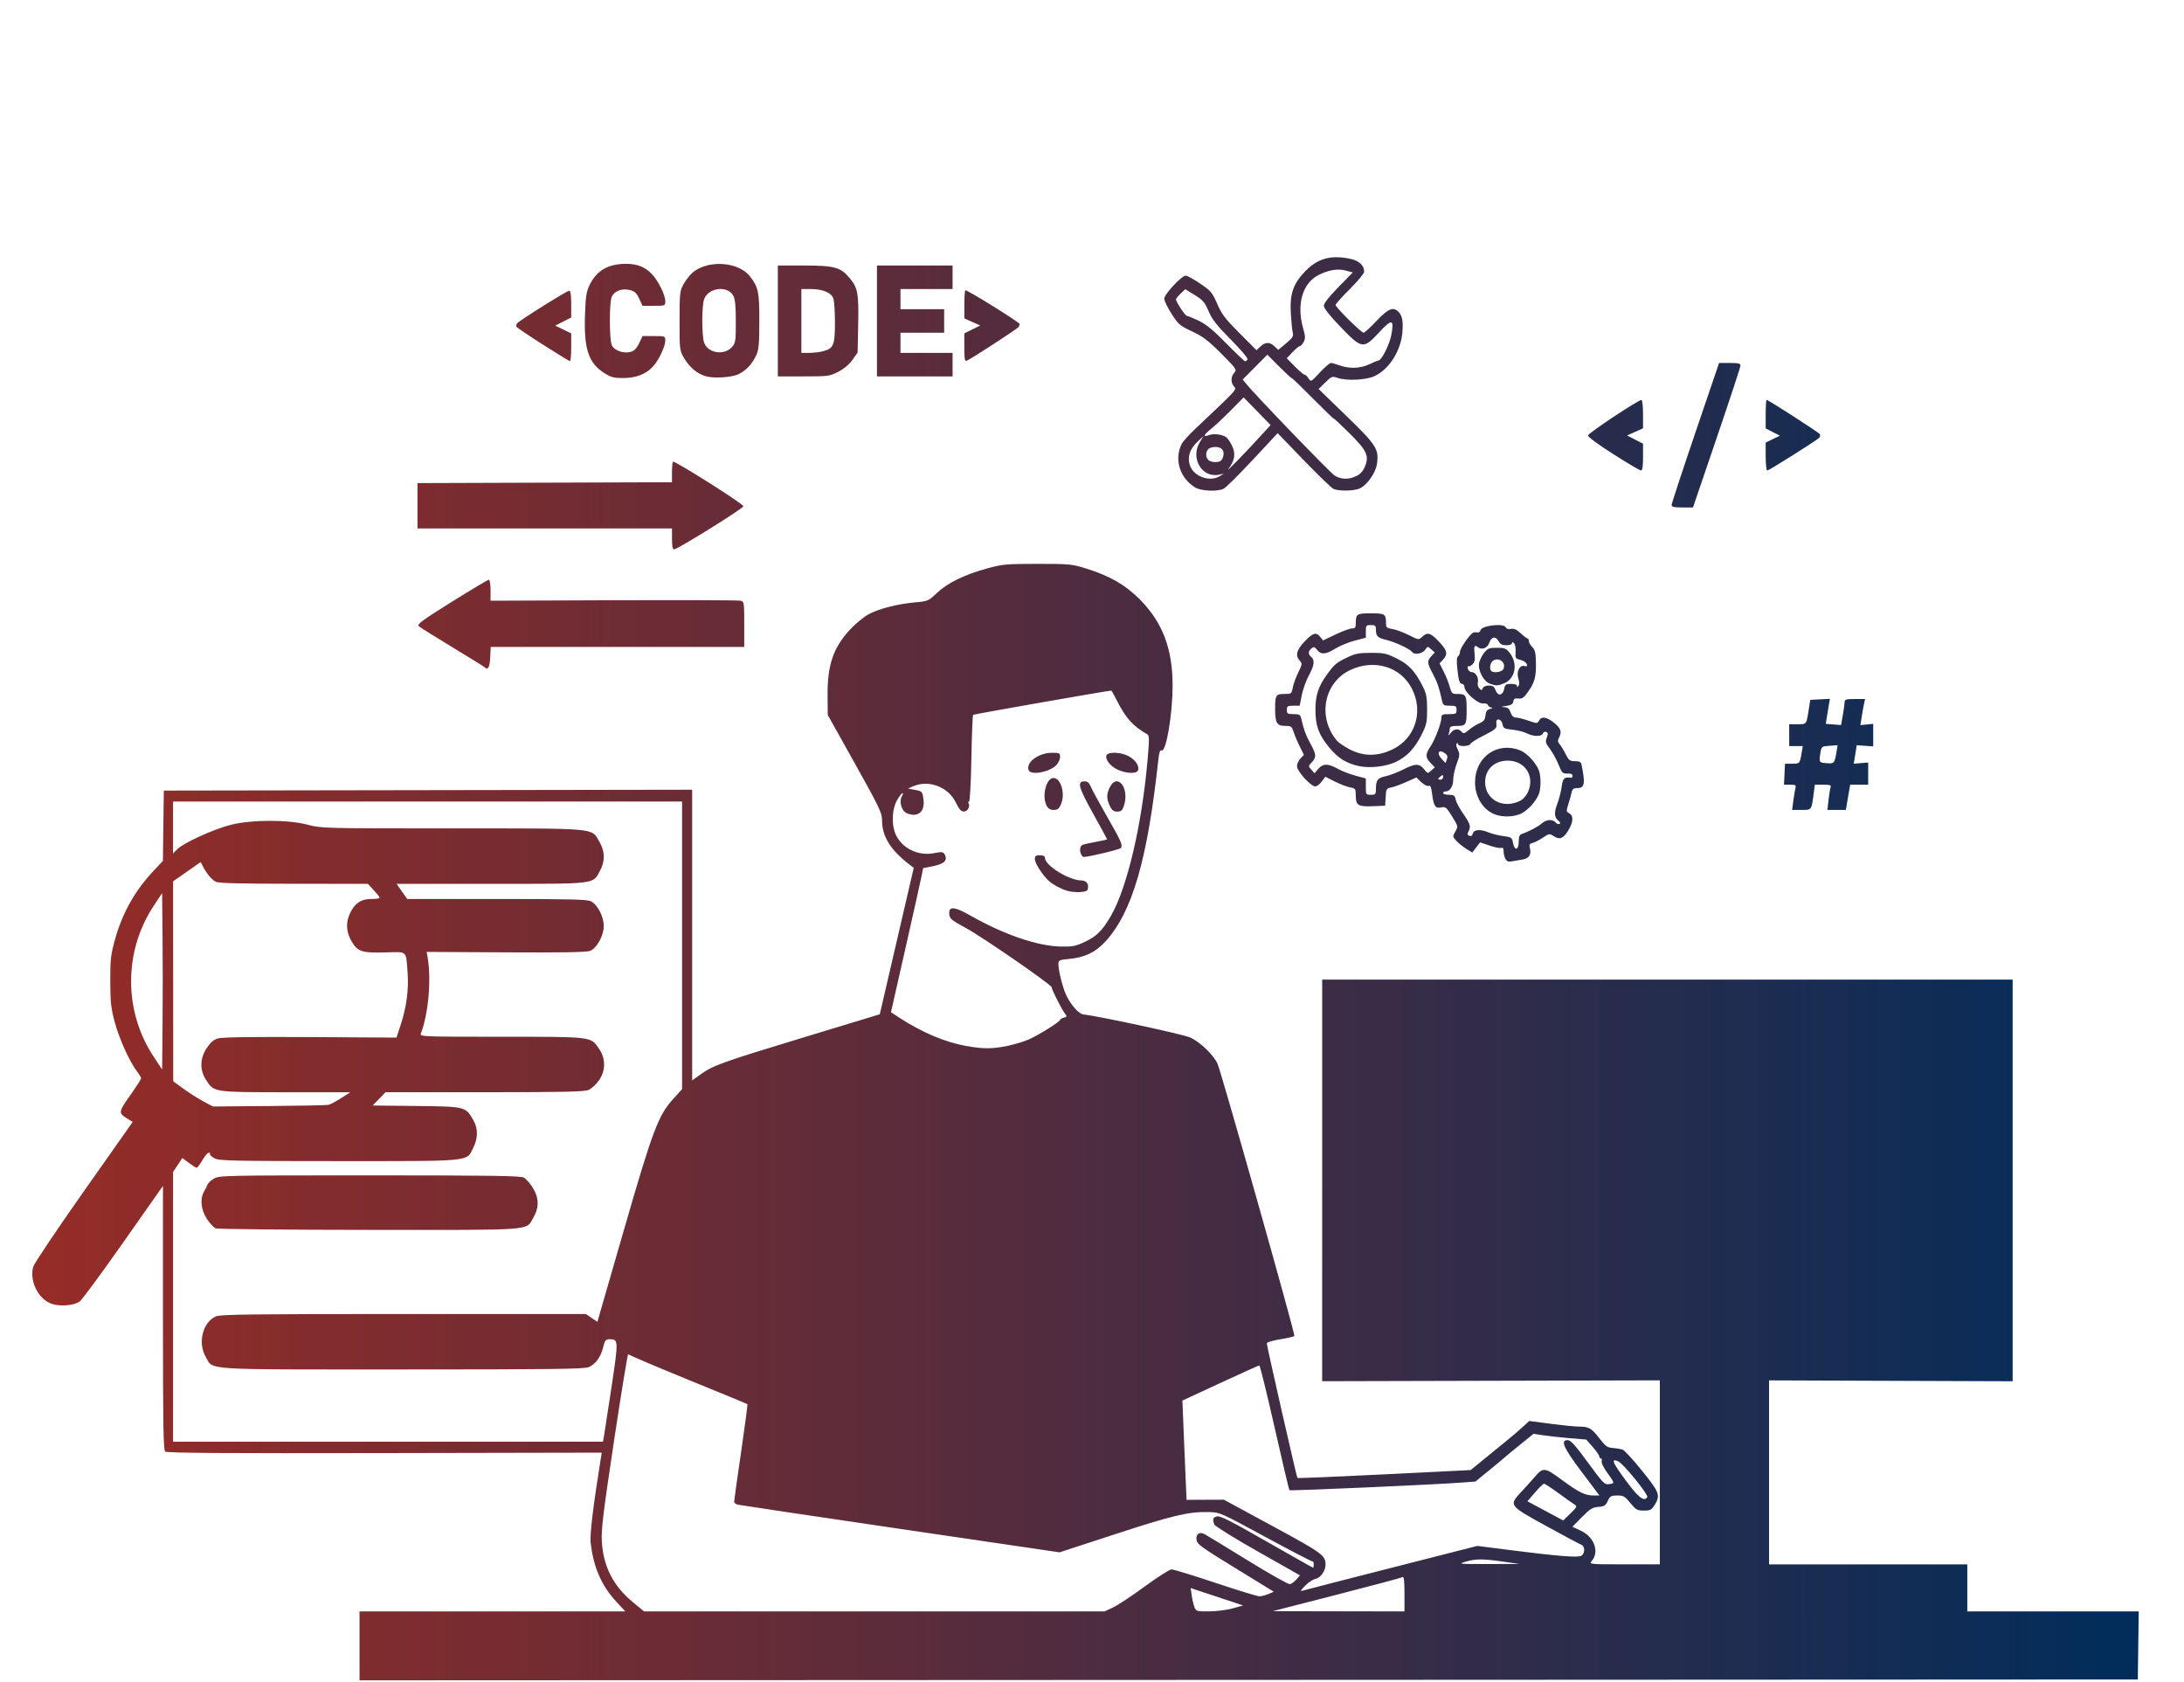 <?xml version="1.0" encoding="UTF-8" standalone="no"?>
<!-- Created with Inkscape (http://www.inkscape.org/) -->

<svg
   version="1.1"
   id="svg1"
   width="416"
   height="320.32"
   viewBox="0 0 416 320.32"
   sodipodi:docname="web-development-pro.svg"
   inkscape:version="1.3.2 (091e20e, 2023-11-25)"
   xmlns:inkscape="http://www.inkscape.org/namespaces/inkscape"
   xmlns:sodipodi="http://sodipodi.sourceforge.net/DTD/sodipodi-0.dtd"
   xmlns:xlink="http://www.w3.org/1999/xlink"
   xmlns="http://www.w3.org/2000/svg"
   xmlns:svg="http://www.w3.org/2000/svg">
  <defs
     id="defs1">
    <linearGradient
       id="linearGradient1"
       inkscape:collect="always">
      <stop
         style="stop-color:#8a150f;stop-opacity:0.9;"
         offset="0"
         id="stop2" />
      <stop
         style="stop-color:#002d5b;stop-opacity:1;"
         offset="1"
         id="stop1" />
    </linearGradient>
    <linearGradient
       inkscape:collect="always"
       xlink:href="#linearGradient1"
       id="linearGradient2"
       x1="6.149"
       y1="184.494"
       x2="407.373"
       y2="184.494"
       gradientUnits="userSpaceOnUse" />
  </defs>
  <sodipodi:namedview
     id="namedview1"
     pagecolor="#505050"
     bordercolor="#eeeeee"
     borderopacity="1"
     inkscape:showpageshadow="0"
     inkscape:pageopacity="0"
     inkscape:pagecheckerboard="0"
     inkscape:deskcolor="#505050"
     inkscape:zoom="0.73676322"
     inkscape:cx="207.66509"
     inkscape:cy="159.48136"
     inkscape:window-width="1456"
     inkscape:window-height="718"
     inkscape:window-x="0"
     inkscape:window-y="37"
     inkscape:window-maximized="0"
     inkscape:current-layer="g1" />
  <g
     inkscape:groupmode="layer"
     inkscape:label="Image"
     id="g1">
    <path
       style="fill:url(#linearGradient2)"
       d="m 68.48,313.44 v -6.56 h 25.314 25.314 l -1.714,-1.852 c -2.842,-3.071 -4.371,-6.594 -4.89,-11.268 -0.172,-1.545 0.471,-6.88 1.907,-15.84 l 0.205,-1.28 -41.352,0.082 c -30.376,0.06 -41.468,-0.014 -41.788,-0.279 -0.361,-0.299 -0.436,-4.679 -0.436,-25.482 v -25.121 l -7.508,10.68 c -4.129,5.874 -7.871,10.959 -8.316,11.299 -1.164,0.892 -4.211,1.062 -5.771,0.322 -2.368,-1.123 -3.824,-4.349 -3.118,-6.906 0.168,-0.607 4.5,-7.061 9.628,-14.342 l 9.323,-13.238 -0.879,-0.536 c -1.901,-1.159 -1.891,-1.279 0.387,-4.509 1.152,-1.633 2.094,-3.097 2.094,-3.252 0,-0.155 -0.352,-0.743 -0.781,-1.307 -1.43,-1.874 -3.402,-6.243 -4.248,-9.407 -0.713,-2.669 -0.837,-3.804 -0.849,-7.766 -0.012,-4.089 0.09,-5.017 0.859,-7.812 1.425,-5.181 3.819,-9.446 7.485,-13.33 l 1.682,-1.782 0.087,-6.698 0.087,-6.698 50.32,-0.081 50.32,-0.081 v 27.68 27.68 l 1.555,-1.117 c 2.433,-1.748 4.054,-2.331 19.593,-7.049 l 14.588,-4.429 3.234,-13.942 3.234,-13.942 -0.828,-0.64 c -3.656,-2.825 -5.215,-5.364 -5.215,-8.492 0,-1.34 -0.544,-2.47 -5.168,-10.743 l -5.168,-9.245 -0.032,-3.68 c -0.05,-5.828 1.091,-9.171 4.302,-12.604 1.024,-1.095 2.581,-2.382 3.46,-2.86 1.981,-1.078 5.48,-1.984 8.846,-2.289 2.513,-0.228 2.591,-0.262 4.246,-1.823 2.011,-1.898 5.328,-3.508 9.636,-4.678 2.836,-0.77 3.581,-0.836 9.478,-0.838 6.087,-0.002 6.54,0.041 9.264,0.882 4.467,1.379 7.458,3.095 10.222,5.868 4.337,4.351 6.273,9.426 6.265,16.421 -0.006,5.471 -1.225,12.689 -2.087,12.358 -0.307,-0.118 -0.476,0.335 -0.619,1.66 -2.063,19.116 -4.969,29.123 -10.082,34.718 -1.883,2.06 -3.93,3.047 -6.893,3.324 -1.97,0.184 -2.07,0.234 -2.066,1.027 0.007,1.312 0.892,4.737 1.562,6.044 0.985,1.923 2.364,3.423 3.233,3.515 2.905,0.309 18.997,3.78 20.32,4.383 1.833,0.835 4.347,3.237 5.165,4.935 0.674,1.4 14.851,51.592 14.66,51.901 -0.074,0.12 -1.289,0.405 -2.7,0.635 -1.411,0.229 -2.562,0.571 -2.558,0.759 0.011,0.536 5.693,25.509 5.836,25.652 0.07,0.07 7.526,-0.24 16.569,-0.689 l 16.441,-0.817 2.222,-1.822 c 1.222,-1.002 3.172,-2.59 4.333,-3.529 1.161,-0.939 2.67,-2.222 3.353,-2.851 l 1.241,-1.145 4.055,0.531 c 2.23,0.292 4.624,0.533 5.319,0.536 1.992,0.007 2.452,0.262 3.948,2.187 1.226,1.578 1.561,1.819 2.631,1.895 0.675,0.048 1.509,0.192 1.855,0.32 0.345,0.128 2.005,1.938 3.689,4.022 3.318,4.108 3.524,4.666 2.395,6.493 -0.591,0.957 -0.823,1.078 -2.059,1.078 -1.262,0 -1.503,-0.135 -2.572,-1.44 -1.055,-1.288 -1.32,-1.439 -2.501,-1.433 -1.174,0.006 -1.375,0.122 -1.801,1.04 -0.411,0.884 -0.668,1.047 -1.786,1.129 -1.108,0.081 -1.581,0.374 -3.131,1.94 l -1.825,1.844 1.608,0.753 c 2.613,1.224 3.603,4.089 2.019,5.846 -0.479,0.532 -0.161,0.56 6.265,0.56 h 6.77 l 2e-5,-17.52 2e-5,-17.52 -32.16,0.083 -32.16,0.083 V 224.803 186.56 h 65.76 65.76 v 38.244 38.244 l -23.2,-0.084 -23.2,-0.084 4e-5,17.52 4e-5,17.52 h 18.88 18.88 v 4.48 4.48 h 16.327 16.327 l -0.087,6.48 -0.087,6.48 -169.36,0.08 -169.36,0.08 z m 143.536,-7.319 c 0.889,-0.414 3.604,-2.212 6.035,-3.997 2.431,-1.785 4.731,-3.245 5.112,-3.245 0.381,0 4.142,1.152 8.357,2.56 4.216,1.408 7.976,2.56 8.356,2.56 0.38,0 1.155,-0.195 1.723,-0.434 l 1.032,-0.434 -7.316,-4.492 c -6.685,-4.104 -7.324,-4.574 -7.413,-5.445 -0.113,-1.107 0.581,-1.547 1.588,-1.008 0.355,0.19 4.023,2.426 8.152,4.969 4.129,2.543 7.749,4.584 8.044,4.534 0.295,-0.05 0.849,-0.448 1.232,-0.884 l 0.695,-0.794 -8.037,-4.551 c -4.421,-2.503 -8.14,-4.81 -8.265,-5.126 -0.399,-1.012 -0.29,-1.359 0.49,-1.555 0.592,-0.149 2.71,0.923 9.475,4.794 4.792,2.742 8.769,4.985 8.838,4.985 0.069,0 0.125,-0.288 0.125,-0.64 0,-0.352 -0.108,-0.605 -0.24,-0.561 -0.132,0.043 -4.152,-2.043 -8.934,-4.636 -8.657,-4.695 -8.703,-4.715 -10.88,-4.763 -3.798,-0.084 -6.752,0.615 -17.7,4.189 l -10.665,3.482 -30.27,-4.451 c -16.649,-2.448 -30.594,-4.527 -30.99,-4.621 -0.396,-0.094 -0.722,-0.348 -0.724,-0.564 -0.002,-0.217 0.593,-4.467 1.323,-9.444 0.73,-4.978 1.271,-9.095 1.204,-9.149 -0.068,-0.054 -5.163,-2.152 -11.323,-4.662 -6.16,-2.51 -11.28,-4.691 -11.377,-4.848 -0.097,-0.157 -1.304,7.198 -2.681,16.344 -2.08,13.816 -2.477,17.077 -2.35,19.277 0.278,4.804 2.169,8.515 5.907,11.599 l 2.145,1.77 43.858,-0.003 43.858,-0.003 z m 22.777,0.179 1.993,-0.558 -4.994,-1.657 -4.994,-1.657 0.188,1.368 c 0.103,0.753 0.334,1.754 0.514,2.226 0.316,0.83 0.406,0.857 2.814,0.847 1.368,-0.006 3.385,-0.262 4.481,-0.569 z M 267.52,303.501 c 0,-2.441 -0.101,-3.317 -0.364,-3.154 -0.2,0.124 -5.852,1.634 -12.56,3.356 l -12.196,3.131 12.56,0.023 12.56,0.023 z m -2.279,-4.981 16.157,-4.118 6.421,0.818 c 8.948,1.139 12.673,1.437 13.365,1.066 0.745,-0.399 0.756,-1.841 0.016,-2.108 -0.308,-0.111 -3.332,-1.725 -6.72,-3.586 -7.145,-3.925 -7.124,-3.896 -4.64,-6.561 0.836,-0.897 1.97,-2.156 2.52,-2.797 1.578,-1.838 1.87,-1.806 5.088,0.562 3.291,2.421 4.47,3.005 6.07,3.005 h 1.139 l -3.369,-4.469 c -3.502,-4.646 -4.143,-6.114 -2.649,-6.07 0.544,0.016 1.479,1.058 3.828,4.266 2.953,4.033 3.157,4.238 4.077,4.103 1.066,-0.156 1.079,-0.1 -0.561,-2.394 -0.605,-0.846 -1.008,-1.736 -0.907,-2 0.101,-0.262 0.043,-0.476 -0.127,-0.476 -0.17,0 -0.316,-0.18 -0.324,-0.4 -0.008,-0.22 -0.569,-1.032 -1.247,-1.805 l -1.233,-1.405 -3.266,-0.276 c -1.796,-0.152 -4.054,-0.4 -5.019,-0.551 l -1.753,-0.275 -2.614,2.114 c -1.438,1.163 -2.686,2.192 -2.774,2.288 -0.088,0.096 -1.404,1.191 -2.924,2.435 l -2.764,2.261 -2.676,0.199 c -5.415,0.402 -32.595,1.603 -32.751,1.447 -0.089,-0.089 -1.363,-5.478 -2.832,-11.977 -1.469,-6.498 -2.777,-11.804 -2.908,-11.79 -0.13,0.014 -3.478,1.526 -7.44,3.36 l -7.203,3.335 0.189,4.72 c 0.104,2.596 0.282,6.85 0.395,9.453 l 0.206,4.733 3.554,-0.013 3.554,-0.013 9.313,5.05 c 9.469,5.134 10.047,5.554 10.047,7.301 0,1.19 -0.941,2.541 -1.904,2.734 -0.504,0.101 -1.398,0.689 -1.986,1.306 -0.997,1.046 -1.016,1.107 -0.288,0.885 0.43,-0.131 8.052,-2.091 16.939,-4.356 z M 286.4,297.409 c -3.99,-0.57 -5.273,-0.572 -7.2,-0.011 -1.538,0.447 -1.371,0.465 4.32,0.455 l 5.92,-0.01 z m 13.572,-10.849 c -0.299,-0.176 -1.676,-1.148 -3.059,-2.16 -1.384,-1.012 -2.646,-1.84 -2.806,-1.84 -0.159,0 -0.937,0.752 -1.729,1.671 l -1.439,1.671 3.41,1.829 3.41,1.829 1.378,-1.339 c 1.21,-1.176 1.311,-1.378 0.834,-1.659 z m 13.797,-1.454 c 0.267,-0.431 -4.53,-6.346 -5.508,-6.791 -1.289,-0.587 -1.185,-0.011 0.404,2.231 3.192,4.504 4.447,5.625 5.105,4.56 z M 115.041,273.52 c 0.104,-0.572 0.751,-4.779 1.437,-9.349 1.333,-8.885 1.325,-9.131 -0.319,-9.131 -0.784,0 -0.925,0.167 -1.26,1.497 -0.489,1.942 -1.451,3.265 -2.776,3.819 -0.883,0.369 -6.862,0.444 -35.504,0.444 -38.677,0 -35.926,0.176 -37.43,-2.39 -1.57,-2.679 -0.561,-6.67 1.951,-7.719 0.906,-0.378 6.651,-0.451 35.765,-0.451 h 34.686 l 1.099,0.746 1.099,0.746 5.043,-17.466 c 5.536,-19.173 6.562,-21.884 9.49,-25.088 L 129.92,207.43 V 180.035 152.64 h -48.48 -48.48 v 4.945 4.945 l 0.81,-0.81 c 1.224,-1.224 6.988,-3.845 10.232,-4.652 4.011,-0.998 10.986,-0.995 14.689,0.007 2.484,0.672 2.995,0.685 27.274,0.685 28.091,0 26.652,-0.126 28.174,2.472 1.117,1.906 1.153,3.762 0.109,5.673 -1.374,2.515 -0.512,2.415 -20.77,2.415 h -17.945 l 1.015,1.44 1.015,1.44 h 17.074 c 14.021,0 17.229,0.08 17.942,0.449 1.258,0.651 2.424,2.906 2.424,4.691 0,1.826 -1.302,4.208 -2.592,4.742 -0.644,0.267 -5.12,0.346 -16.02,0.284 l -15.127,-0.086 0.148,0.8 c 0.788,4.249 0.213,10.991 -1.264,14.8 -0.205,0.529 0.655,0.56 15.347,0.56 17.411,0 16.997,-0.05 18.575,2.228 1.332,1.922 1.332,4.182 0,6.105 -0.52,0.751 -1.41,1.559 -1.978,1.796 -0.826,0.345 -4.788,0.431 -19.843,0.432 l -18.81,2.8e-4 -1.227,1.264 -1.227,1.264 8.324,0.095 c 9.373,0.107 9.369,0.106 10.844,2.685 0.915,1.601 0.916,3.413 0.002,5.25 -1.346,2.704 0.109,2.559 -25.612,2.56 -19.683,4.3e-4 -22.78,-0.064 -23.6,-0.488 -0.519,-0.269 -0.944,-0.629 -0.944,-0.8 0,-0.731 -0.673,-0.21 -1.457,1.128 -0.464,0.792 -0.949,1.44 -1.076,1.44 -0.128,0 -0.796,-0.42 -1.484,-0.933 l -1.251,-0.933 -0.884,1.333 -0.884,1.333 -10e-4,25.68 -0.001,25.68 h 40.946 40.945 z M 41.089,233.928 c -0.369,-0.149 -1.125,-0.957 -1.68,-1.795 -1.138,-1.719 -1.353,-3.852 -0.529,-5.254 0.259,-0.44 0.555,-1.027 0.658,-1.304 0.103,-0.277 0.646,-0.781 1.205,-1.12 0.984,-0.595 1.963,-0.616 29.657,-0.616 23.147,0 28.782,0.081 29.381,0.423 0.408,0.233 1.164,1.089 1.68,1.903 1.221,1.926 1.262,3.786 0.126,5.725 -1.474,2.516 0.721,2.352 -31.252,2.33 -15.717,-0.011 -28.878,-0.142 -29.247,-0.292 z m 21.471,-23.521 c 0.352,-0.079 1.432,-0.649 2.4,-1.267 l 1.76,-1.124 -12.272,-0.008 c -13.804,-0.009 -13.67,0.011 -15.179,-2.316 -1.255,-1.935 -1.213,-4.104 0.118,-6.113 0.721,-1.088 1.303,-1.582 2.16,-1.831 0.781,-0.227 6.648,-0.309 17.573,-0.245 l 16.4,0.096 0.791,-2.4 c 1.114,-3.378 1.562,-6.725 1.328,-9.92 -0.319,-4.348 0.044,-4.016 -4.261,-3.9 -4.464,0.12 -5.255,-0.141 -6.413,-2.117 -1.112,-1.898 -1.137,-3.885 -0.071,-5.781 0.933,-1.66 2.015,-2.282 3.969,-2.282 0.801,0 1.452,-0.108 1.447,-0.24 -0.005,-0.132 -0.511,-0.78 -1.124,-1.44 l -1.116,-1.2 -14.156,-0.011 c -10.492,-0.008 -14.335,-0.112 -14.849,-0.4 -0.778,-0.436 -1.708,-1.553 -2.388,-2.867 l -0.455,-0.878 -1.592,1.122 c -0.876,0.617 -2.058,1.444 -2.628,1.839 l -1.036,0.716 0.014,19.04 0.014,19.04 1.949,1.42 c 1.072,0.781 2.774,1.861 3.782,2.4 l 1.834,0.98 10.68,-0.085 c 5.874,-0.047 10.968,-0.149 11.32,-0.228 z m -31.595,-31.927 -0.085,-8.4 -1.582,2.392 c -5.768,8.72 -5.768,20.095 0,28.815 l 1.582,2.392 0.085,-8.4 c 0.047,-4.62 0.047,-12.18 0,-16.8 z M 191.891,199.179 c 1.333,-0.275 3.168,-0.83 4.078,-1.232 1.89,-0.836 5.951,-3.376 5.951,-3.722 0,-0.127 0.311,-0.312 0.69,-0.412 0.661,-0.173 0.667,-0.212 0.151,-0.917 -0.645,-0.881 -2.433,-4.443 -2.458,-4.897 -0.027,-0.484 -13.198,-9.578 -16.303,-11.256 -2.929,-1.583 -3.188,-1.816 -3.195,-2.882 -0.009,-1.315 1.073,-1.179 4.052,0.51 6.382,3.619 12.778,5.807 17.223,5.891 2.252,0.043 2.812,-0.07 4.656,-0.94 2.166,-1.022 3.263,-2.129 4.877,-4.922 3.084,-5.338 5.887,-17.274 6.977,-29.711 0.344,-3.926 0.336,-4.62 -0.054,-4.843 -2.751,-1.573 -4.124,-3.103 -5.822,-6.486 -0.508,-1.012 -0.977,-1.84 -1.041,-1.84 -0.63,0 -26.183,4.483 -26.317,4.618 -0.099,0.099 -0.248,3.852 -0.331,8.341 -0.087,4.663 -0.278,8.162 -0.447,8.162 -0.162,0 -0.205,0.145 -0.096,0.323 0.378,0.611 -0.185,1.598 -0.903,1.583 -0.52,-0.011 -0.903,-0.44 -1.498,-1.68 -1.449,-3.015 -5.189,-4.443 -8.16,-3.115 l -0.96,0.429 1.204,0.22 c 1.523,0.279 1.559,0.321 1.751,2.027 0.254,2.256 -1.208,3.337 -3.255,2.404 -0.955,-0.435 -1.448,-2.265 -0.863,-3.202 0.202,-0.324 0.249,-0.589 0.104,-0.589 -0.145,0 -0.611,0.612 -1.036,1.36 -1.035,1.822 -1.088,4.941 -0.117,6.8 1.3,2.487 4.277,3.844 7.176,3.271 1.339,-0.265 1.712,-0.241 1.942,0.121 0.746,1.178 0.068,1.922 -2.157,2.366 l -1.868,0.373 -0.39,1.895 c -0.214,1.042 -1.594,7.217 -3.066,13.722 l -2.677,11.827 1.883,1.217 c 4.106,2.654 8.464,4.483 12.356,5.188 3.294,0.596 5.06,0.596 7.944,5.4e-4 z m 11.307,-29.558 c -1.137,-0.346 -2.605,-1.14 -3.385,-1.83 -1.177,-1.043 -2.693,-3.384 -2.693,-4.159 0,-0.622 0.166,-0.752 0.96,-0.752 0.64,0 0.96,0.16 0.96,0.48 0,1.481 4.609,4.32 7.015,4.32 0.943,0 1.454,0.84 1.089,1.791 -0.189,0.491 -2.531,0.581 -3.946,0.15 z m 2.706,-6.981 c -0.296,-0.677 -0.192,-1.45 0.231,-1.713 0.171,-0.106 1.308,-0.371 2.528,-0.589 1.22,-0.218 2.218,-0.443 2.218,-0.5 0,-0.057 -1.21,-2.279 -2.688,-4.938 -2.798,-5.032 -3.078,-6.1 -1.599,-6.1 0.557,0 0.877,0.283 1.203,1.063 0.244,0.585 1.595,3.069 3.001,5.52 2.741,4.778 3.078,5.534 2.716,6.1 -0.184,0.288 -6.113,1.716 -7.123,1.716 -0.133,0 -0.351,-0.252 -0.486,-0.56 z m 5.493,-9.168 c -0.619,-1.304 -0.649,-2.101 -0.123,-3.297 1.436,-3.266 4.002,-0.143 2.775,3.377 -0.281,0.805 -0.53,1.008 -1.244,1.008 -0.7,0 -1.003,-0.234 -1.409,-1.088 z m -12.033,-0.025 c -0.963,-1.8 -0.102,-5.286 1.306,-5.286 1.387,0 2.268,2.958 1.458,4.895 -0.409,0.978 -0.656,1.185 -1.417,1.185 -0.654,0 -1.046,-0.231 -1.347,-0.794 z m -3.427,-6.776 c -0.572,-1.49 1.881,-3.308 4.464,-3.309 1.415,-4.6e-4 1.52,0.056 1.52,0.814 0,0.448 -0.342,1.156 -0.759,1.574 -1.325,1.325 -4.832,1.943 -5.224,0.922 z m 17.01,-0.071 c -1.428,-0.649 -2.484,-1.972 -2.189,-2.742 0.289,-0.753 2.811,-0.645 4.286,0.184 1.283,0.721 2.021,1.874 1.714,2.676 -0.258,0.671 -2.206,0.611 -3.811,-0.118 z m 73.796,16.963 c -0.188,-0.352 -0.342,-1.004 -0.342,-1.45 0,-0.555 -0.138,-0.758 -0.438,-0.643 -0.241,0.092 -1.248,-0.105 -2.238,-0.44 l -1.8,-0.608 -0.748,0.969 -0.748,0.969 -1.1,-0.68 c -0.605,-0.374 -1.455,-1.058 -1.889,-1.52 -0.773,-0.823 -0.778,-0.86 -0.233,-1.809 0.553,-0.964 0.55,-0.98 -0.619,-2.874 -1.059,-1.716 -1.26,-1.886 -2.031,-1.717 -1.134,0.249 -1.486,-0.243 -1.76,-2.458 -0.174,-1.403 -0.331,-1.776 -0.69,-1.638 -0.26,0.1 -0.875,-0.215 -1.395,-0.712 l -0.929,-0.89 -1.892,0.849 c -1.04,0.467 -2.335,0.937 -2.876,1.046 -0.929,0.186 -0.99,0.289 -1.08,1.84 l -0.095,1.643 -2.35,0.095 c -2.813,0.113 -3.25,-0.158 -3.25,-2.018 0,-1.301 -0.052,-1.375 -1.094,-1.57 -0.602,-0.113 -1.907,-0.615 -2.9,-1.116 l -1.806,-0.911 -0.68,0.92 c -0.374,0.506 -0.934,0.92 -1.243,0.92 -0.836,0 -3.461,-2.889 -3.47,-3.819 -0.004,-0.429 0.291,-1.097 0.656,-1.485 l 0.663,-0.706 -0.779,-1.555 c -0.429,-0.855 -0.954,-2.095 -1.168,-2.755 -0.361,-1.114 -0.477,-1.2 -1.632,-1.2 -1.561,0 -1.906,-0.572 -1.906,-3.153 0,-2.696 0.139,-2.927 1.759,-2.927 1.33,0 1.377,-0.035 1.595,-1.2 0.124,-0.66 0.595,-1.955 1.047,-2.878 0.769,-1.572 0.788,-1.716 0.291,-2.265 -0.891,-0.985 -0.627,-2.02 0.934,-3.656 1.603,-1.68 2.17,-1.844 2.969,-0.857 l 0.537,0.663 2.385,-1.143 c 1.312,-0.629 2.713,-1.143 3.114,-1.143 0.592,0 0.729,-0.175 0.729,-0.934 0,-1.828 0.174,-1.946 2.88,-1.946 2.695,0 2.88,0.122 2.88,1.905 0,0.788 0.144,0.916 1.225,1.089 0.674,0.108 2.075,0.624 3.113,1.148 1.88,0.948 1.891,0.95 2.556,0.325 1,-0.939 1.567,-0.779 3.161,0.893 1.612,1.69 1.782,2.422 0.802,3.465 l -0.663,0.706 0.791,1.56 c 0.435,0.858 0.955,2.17 1.155,2.915 0.349,1.295 0.419,1.355 1.598,1.355 1.478,0 1.622,0.271 1.622,3.04 0,2.829 -0.124,3.04 -1.794,3.04 -1,0 -1.406,0.131 -1.406,0.454 0,0.25 -0.09,0.718 -0.199,1.04 -0.149,0.437 -0.063,0.404 0.338,-0.134 0.619,-0.829 1.526,-0.934 2.099,-0.243 0.345,0.415 0.527,0.367 1.399,-0.368 0.552,-0.465 1.462,-1.038 2.022,-1.273 0.803,-0.337 1.041,-0.646 1.12,-1.459 0.077,-0.786 0.291,-1.084 0.901,-1.252 0.44,-0.121 0.563,-0.235 0.274,-0.253 -0.289,-0.018 -0.602,-0.23 -0.695,-0.472 -0.098,-0.255 -0.483,-0.389 -0.914,-0.32 -0.912,0.148 -3.476,-2.061 -3.552,-3.06 -0.027,-0.363 -0.22,-0.66 -0.427,-0.66 -0.516,0 -0.713,-0.619 -0.957,-3.001 -0.14,-1.368 -0.091,-2.105 0.151,-2.255 0.198,-0.122 0.36,-0.51 0.36,-0.862 0,-0.577 1.602,-2.957 2.4,-3.567 0.176,-0.134 0.56,-0.187 0.852,-0.117 0.31,0.074 0.593,-0.105 0.677,-0.427 0.237,-0.907 4.486,-1.376 4.811,-0.531 0.106,0.276 0.47,0.383 0.976,0.286 0.593,-0.113 1.087,0.109 1.865,0.838 0.582,0.546 1.167,0.993 1.299,0.994 0.132,8.2e-4 0.24,0.217 0.24,0.481 0,0.264 0.295,0.775 0.655,1.135 0.529,0.529 0.663,1.1 0.698,2.96 0.051,2.733 -0.228,3.762 -1.513,5.591 -0.789,1.123 -1.114,1.347 -1.825,1.258 -0.675,-0.085 -0.886,0.037 -0.96,0.554 -0.072,0.503 -0.403,0.709 -1.375,0.857 -0.975,0.148 -1.066,0.205 -0.383,0.24 0.69,0.035 0.974,0.267 1.231,1.005 0.23,0.659 0.551,0.963 1.023,0.97 0.379,0.006 1.45,0.274 2.381,0.595 1.645,0.568 1.702,0.568 2.011,-0.01 0.467,-0.872 1.447,-0.729 2.875,0.418 1.295,1.041 1.52,1.746 0.916,2.874 -0.263,0.492 -0.234,0.772 0.123,1.179 0.258,0.293 0.776,1.145 1.152,1.893 0.607,1.206 0.809,1.36 1.791,1.36 0.891,0 1.136,0.14 1.255,0.72 0.726,3.542 0.572,4.4 -0.791,4.4 -0.757,0 -0.969,0.165 -1.125,0.88 -0.106,0.484 -0.388,1.492 -0.626,2.239 -0.402,1.261 -0.389,1.383 0.187,1.691 0.877,0.469 0.78,1.735 -0.26,3.376 -0.945,1.493 -1.58,1.703 -2.776,0.919 -0.702,-0.46 -0.837,-0.438 -1.965,0.328 -0.666,0.452 -1.545,0.906 -1.952,1.008 -0.587,0.147 -0.702,0.34 -0.554,0.929 0.329,1.309 -0.125,2.03 -1.409,2.239 -0.65,0.106 -1.568,0.264 -2.04,0.352 -0.634,0.117 -0.947,-0.008 -1.2,-0.481 z m 2.538,-3.252 c 0,-0.943 0.15,-1.341 0.56,-1.479 1.34,-0.451 3.21,-1.438 3.845,-2.03 0.812,-0.757 2.075,-0.836 2.632,-0.165 0.217,0.262 0.545,0.384 0.728,0.271 0.212,-0.131 0.163,-0.332 -0.136,-0.556 -0.859,-0.644 -0.937,-1.519 -0.29,-3.248 0.348,-0.929 0.729,-2.422 0.848,-3.316 0.212,-1.601 0.507,-1.871 1.813,-1.665 0.132,0.021 0.24,-0.163 0.24,-0.409 0,-0.295 -0.33,-0.431 -0.969,-0.4 -0.889,0.043 -1.03,-0.1 -1.702,-1.738 -0.403,-0.982 -1.146,-2.327 -1.65,-2.988 -0.802,-1.052 -0.874,-1.317 -0.573,-2.114 0.274,-0.726 0.251,-0.947 -0.113,-1.086 -0.251,-0.096 -0.538,0.038 -0.639,0.299 -0.24,0.625 -1.806,0.609 -3.046,-0.032 -0.539,-0.279 -1.764,-0.588 -2.721,-0.687 -1.591,-0.164 -1.757,-0.257 -1.919,-1.071 -0.214,-1.072 -1.344,-1.22 -1.163,-0.152 0.157,0.926 -0.104,1.169 -2.579,2.408 -1.207,0.605 -2.267,1.286 -2.354,1.514 -0.19,0.494 -2.33,0.563 -2.33,0.075 0,-0.186 -0.132,-0.257 -0.294,-0.157 -0.167,0.103 -0.088,0.596 0.183,1.138 0.436,0.874 0.42,1.11 -0.186,2.729 -0.365,0.975 -0.663,2.333 -0.663,3.018 0,1.275 -0.634,2.251 -1.463,2.251 -0.251,0 -0.457,0.144 -0.457,0.32 0,0.176 0.493,0.32 1.095,0.32 0.95,0 1.122,0.124 1.3,0.936 0.113,0.515 0.772,1.745 1.465,2.734 1.32,1.884 1.463,2.393 0.946,3.359 -0.236,0.442 -0.19,0.635 0.19,0.78 0.333,0.128 0.561,-0.024 0.671,-0.448 0.204,-0.78 1.429,-0.853 3.04,-0.179 0.608,0.254 1.846,0.56 2.752,0.68 1.558,0.207 1.658,0.277 1.849,1.298 0.294,1.569 1.091,1.416 1.091,-0.21 z m -4.188,-5.096 c -2.449,-0.742 -4.132,-3.28 -4.132,-6.23 0,-4.821 4.244,-7.825 8.596,-6.084 1.291,0.516 3.009,2.359 3.566,3.824 0.409,1.076 0.409,3.396 0,4.472 -0.557,1.465 -2.275,3.308 -3.566,3.824 -1.325,0.53 -3.099,0.607 -4.463,0.194 z m 4.533,-2.748 c 0.466,-0.241 1.083,-0.935 1.371,-1.541 1.438,-3.03 -0.463,-6.069 -3.797,-6.069 -2.564,0 -4.32,1.668 -4.32,4.103 0,3.379 3.488,5.192 6.746,3.507 z M 262.085,150.16 c 0.007,-1.63 0.307,-1.994 1.947,-2.363 0.773,-0.174 2.238,-0.739 3.256,-1.256 2.298,-1.168 3.058,-1.18 3.949,-0.063 0.694,0.871 0.706,0.873 1.379,0.264 l 0.678,-0.614 -0.807,-0.842 c -1.012,-1.056 -1.012,-1.63 -0.003,-3.155 0.891,-1.346 2.077,-4.478 2.077,-5.484 0,-0.555 0.207,-0.648 1.44,-0.648 1.323,0 1.44,-0.065 1.44,-0.8 0,-0.719 -0.128,-0.8 -1.274,-0.8 -1.128,0 -1.297,-0.101 -1.472,-0.88 -0.607,-2.695 -0.916,-3.602 -1.761,-5.177 -1.105,-2.058 -1.141,-2.48 -0.288,-3.388 l 0.645,-0.687 -0.683,-0.614 c -0.676,-0.607 -0.688,-0.606 -1.164,0.106 -0.504,0.754 -2.107,1.008 -2.487,0.394 -0.326,-0.527 -3.15,-1.853 -4.837,-2.271 -1.75,-0.434 -2.027,-0.701 -2.034,-1.963 -0.004,-0.763 -0.132,-0.88 -0.965,-0.88 -0.897,0 -0.96,0.079 -0.96,1.206 v 1.206 l -2.133,0.559 c -1.173,0.308 -2.831,0.989 -3.685,1.514 -1.851,1.139 -2.683,1.198 -3.454,0.245 -0.492,-0.607 -0.649,-0.648 -1.091,-0.281 -0.646,0.536 -0.659,1.114 -0.037,1.63 0.719,0.596 0.585,1.626 -0.458,3.533 -0.516,0.943 -1.118,2.622 -1.339,3.731 l -0.401,2.016 h -1.221 c -1.089,0 -1.221,0.086 -1.221,0.8 0,0.719 0.128,0.8 1.274,0.8 1.129,0 1.296,0.1 1.469,0.88 0.436,1.968 0.892,3.202 1.772,4.795 1.108,2.005 1.143,2.532 0.233,3.501 -0.681,0.725 -0.683,0.748 -0.086,1.407 l 0.606,0.67 0.711,-0.827 c 0.892,-1.037 1.884,-1.049 3.652,-0.045 0.757,0.43 2.284,1.027 3.393,1.327 l 2.017,0.546 v 1.553 c 0,1.512 0.025,1.552 0.96,1.552 0.895,0 0.96,-0.081 0.965,-1.2 z m -3.163,-4.249 c -2.445,-0.509 -4.073,-1.524 -5.774,-3.601 -1.968,-2.404 -2.588,-4.11 -2.588,-7.127 0,-2.754 0.548,-4.45 2.151,-6.657 1.495,-2.059 1.765,-2.288 3.929,-3.336 1.476,-0.714 2.2,-0.853 4.486,-0.861 2.444,-0.008 2.946,0.099 4.862,1.042 2.321,1.142 3.514,2.4 4.951,5.222 0.752,1.476 0.882,2.124 0.891,4.453 0.009,2.432 -0.1,2.949 -1.013,4.8 -1.3,2.635 -2.909,4.334 -5.005,5.285 -1.904,0.864 -4.87,1.2 -6.89,0.78 z m 6.26,-3.169 c 4.36,-2.062 6.01,-7.137 3.764,-11.57 -2.12,-4.183 -7.151,-5.726 -11.711,-3.592 -5.064,2.37 -6.343,8.939 -2.616,13.443 0.32,0.386 1.424,1.142 2.454,1.68 2.606,1.361 5.29,1.374 8.109,0.04 z m 9.698,5.219 c 0,-0.425 -0.087,-0.447 -0.48,-0.121 -0.264,0.219 -0.48,0.453 -0.48,0.519 0,0.066 0.216,0.121 0.48,0.121 0.264,0 0.48,-0.234 0.48,-0.519 z m 0.405,-4.472 c -1.198,-0.909 -1.745,-0.095 -0.69,1.028 l 0.742,0.789 0.257,-0.694 c 0.186,-0.504 0.102,-0.812 -0.308,-1.123 z m 11.233,-12.317 c 0.163,-0.817 0.325,-0.932 1.314,-0.932 0.686,0 1.13,0.157 1.133,0.4 0.004,0.286 0.085,0.273 0.287,-0.046 0.167,-0.264 0.149,-0.83 -0.045,-1.386 -0.419,-1.202 0.229,-2.606 1.098,-2.379 0.316,0.083 0.573,0.056 0.57,-0.06 -0.011,-0.495 -0.537,-0.927 -1.379,-1.133 -0.824,-0.202 -0.896,-0.333 -0.812,-1.486 0.05,-0.695 -0.083,-1.439 -0.296,-1.652 C 288.088,122.2 288,122.199 288,122.496 c 0,0.222 -0.45,0.384 -1.066,0.384 -0.794,0 -1.169,-0.194 -1.472,-0.759 -0.548,-1.025 -1.391,-0.893 -1.782,0.279 -0.343,1.029 -1.46,1.448 -2.207,0.827 -0.614,-0.509 -0.769,-0.155 -0.597,1.367 0.114,1.012 0.013,1.511 -0.387,1.91 -0.297,0.297 -0.66,0.467 -0.805,0.378 -0.145,-0.09 -0.189,0.125 -0.097,0.477 0.092,0.352 0.434,0.64 0.759,0.64 0.729,0 1.37,1.12 1.142,1.995 -0.093,0.357 0.038,0.857 0.292,1.111 0.403,0.403 0.487,0.397 0.655,-0.042 0.116,-0.302 0.574,-0.504 1.147,-0.504 0.755,0 1.025,0.19 1.299,0.916 0.442,1.17 1.376,0.996 1.636,-0.304 z m -2.766,-0.986 c -1.18,-0.431 -2.275,-2.55 -2.018,-3.907 0.104,-0.549 0.535,-1.43 0.957,-1.958 0.676,-0.845 0.968,-0.96 2.429,-0.96 1.461,0 1.753,0.115 2.429,0.96 1.621,2.026 1.108,4.904 -1.034,5.799 -1.21,0.506 -1.538,0.513 -2.764,0.066 z M 286.346,127.44 c 0.592,-1.152 -0.692,-2.308 -1.865,-1.68 -0.613,0.328 -0.876,1.577 -0.427,2.027 0.441,0.441 2.009,0.203 2.292,-0.347 z m 55.231,25.12 c 0.121,-0.924 0.299,-2.004 0.396,-2.4 0.159,-0.648 0.059,-0.72 -0.993,-0.72 h -1.17 l 0.095,-2 0.095,-2 h 1.364 c 1.454,0 1.459,-0.006 1.822,-2.16 l 0.202,-1.2 H 342.094 340.8 V 140 137.92 h 1.594 c 1.766,0 1.675,0.128 2.169,-3.04 l 0.25,-1.6 1.873,-0.097 1.873,-0.097 -0.19,1.057 c -0.105,0.581 -0.282,1.653 -0.394,2.382 l -0.204,1.325 1.456,0.116 1.456,0.116 0.339,-1.947 c 0.186,-1.071 0.339,-2.187 0.339,-2.481 0,-0.44 0.342,-0.534 1.945,-0.534 h 1.945 l -0.193,0.88 c -0.106,0.484 -0.306,1.601 -0.445,2.483 l -0.253,1.603 1.22,-0.116 1.22,-0.116 v 2.144 2.144 l -1.569,-0.111 -1.569,-0.111 -0.283,1.76 -0.283,1.76 1.372,-0.112 1.372,-0.112 v 2.112 2.112 h -1.715 -1.715 l -0.411,2.4 -0.411,2.4 h -1.756 -1.756 l 0.22,-1.942 c 0.121,-1.068 0.299,-2.148 0.396,-2.4 0.138,-0.36 -0.166,-0.458 -1.417,-0.458 h -1.593 l -0.219,1.68 c -0.417,3.195 -0.361,3.12 -2.339,3.12 h -1.767 z m 8.259,-9.52 0.179,-1.12 -1.53,0.108 c -1.487,0.105 -1.535,0.142 -1.724,1.28 -0.311,1.879 -0.282,1.929 1.159,2.033 1.479,0.107 1.542,0.031 1.915,-2.302 z M 92.308,127.075 c -0.169,-0.161 -2.972,-1.902 -6.228,-3.868 -3.256,-1.966 -6.109,-3.758 -6.34,-3.982 -0.343,-0.333 0.817,-1.18 6.322,-4.616 3.708,-2.315 6.885,-4.209 7.06,-4.209 0.177,0 0.318,0.888 0.318,2 l -4e-5,2 23.44,-0.089 c 12.892,-0.049 23.764,-0.01 24.16,0.086 0.702,0.171 0.72,0.281 0.72,4.489 V 123.2 H 117.615 93.471 l -0.095,1.975 c -0.092,1.911 -0.428,2.509 -1.067,1.9 z m 35.692,-24.435 2e-5,-2 H 103.76 79.52 v -4.32 -4.32 l 24.24,-0.082 24.24,-0.082 v -1.865 c 0,-1.026 0.082,-1.947 0.182,-2.047 0.275,-0.275 13.418,8.036 13.418,8.484 0,0.404 -12.499,8.182 -13.2,8.213 -0.279,0.013 -0.4,-0.586 -0.4,-1.982 z M 318.4,96.172 c 0,-0.258 2.035,-6.45 4.522,-13.76 l 4.522,-13.292 h 2.038 c 1.622,0 2.038,0.101 2.038,0.493 0,0.271 -2.035,6.463 -4.523,13.76 l -4.523,13.267 h -2.037 c -1.575,0 -2.037,-0.106 -2.037,-0.468 z m -90.734,-3.328 c -2.969,-1.811 -4.071,-5.42 -2.551,-8.353 0.231,-0.446 1.407,-1.741 2.613,-2.879 8.073,-7.614 7.871,-7.394 7.333,-7.989 -0.656,-0.724 -0.638,-1.902 0.04,-2.651 0.517,-0.571 0.406,-0.734 -2.48,-3.632 -2.487,-2.498 -3.468,-3.244 -5.55,-4.221 -2.349,-1.102 -2.628,-1.342 -3.92,-3.357 -0.765,-1.193 -1.388,-2.492 -1.384,-2.886 0.008,-0.864 3.323,-4.405 4.101,-4.38 0.293,0.009 1.529,0.693 2.747,1.52 2.041,1.385 2.295,1.687 3.241,3.862 0.867,1.994 1.526,2.858 4.254,5.587 l 3.228,3.228 0.752,-0.707 c 0.944,-0.887 1.748,-0.896 2.668,-0.032 l 0.718,0.675 1.482,-1.235 c 1.245,-1.037 1.45,-1.363 1.282,-2.035 -0.11,-0.44 -0.277,-2.096 -0.37,-3.68 -0.22,-3.734 0.454,-5.673 2.806,-8.079 2.359,-2.412 4.882,-3.089 8.566,-2.299 1.638,0.351 2.598,1.258 2.598,2.454 0,0.318 -1.224,1.796 -2.72,3.284 -1.496,1.488 -2.72,2.856 -2.72,3.04 0,0.447 4.877,5.28 5.328,5.28 0.195,0 1.305,-1.008 2.467,-2.24 2.216,-2.349 3.172,-2.747 4.181,-1.738 0.722,0.722 0.931,1.852 0.737,3.987 -0.322,3.546 -2.575,7.034 -5.354,8.287 -1.641,0.74 -5.31,0.899 -7.018,0.303 -0.974,-0.339 -1.106,-0.289 -2.309,0.88 l -1.276,1.24 5.282,5.12 c 5.789,5.612 6.257,6.352 5.828,9.214 -0.264,1.764 -2.061,4.196 -3.46,4.683 -1.262,0.44 -3.927,0.441 -4.828,0.002 -0.384,-0.187 -2.931,-2.65 -5.659,-5.472 l -4.96,-5.131 -4.778,5.127 c -2.628,2.82 -5.119,5.282 -5.535,5.472 -1.237,0.564 -4.277,0.422 -5.38,-0.251 z m 4.654,-2.153 0.8,-0.487 -0.912,0.192 c -3.263,0.688 -5.523,-3.129 -3.668,-6.198 l 0.7,-1.158 -1.181,1.12 c -1.407,1.334 -1.889,2.757 -1.461,4.306 0.61,2.208 3.747,3.427 5.723,2.224 z m 26.061,-0.05 c 0.802,-0.398 1.278,-0.946 1.647,-1.894 0.775,-1.991 0.291,-2.986 -3.07,-6.32 -1.583,-1.57 -2.878,-2.775 -2.878,-2.678 0,0.097 -1.764,-1.605 -3.92,-3.783 -2.156,-2.178 -4.011,-3.961 -4.123,-3.962 -0.111,-0.002 -1.2,-1.006 -2.419,-2.232 l -2.216,-2.229 -2.346,2.362 -2.346,2.362 0.605,0.765 c 1.551,1.962 15.99,16.945 16.88,17.515 1.242,0.796 2.708,0.829 4.187,0.095 z m -17.757,-8.168 1.393,-1.528 -2.565,-2.632 -2.565,-2.632 -2.406,2.434 c -1.323,1.339 -2.999,2.911 -3.724,3.494 -1.507,1.211 -1.701,1.722 -0.478,1.257 0.935,-0.355 2.579,-0.14 3.334,0.438 0.271,0.208 0.754,0.934 1.073,1.614 0.706,1.507 0.516,2.748 -0.663,4.336 -0.77,1.037 3.098,-2.936 6.601,-6.782 z m -7.759,4.808 c 0.545,-1.196 -0.022,-2.16 -1.271,-2.16 -1.226,0 -1.834,0.478 -1.834,1.44 0,0.949 0.605,1.44 1.773,1.44 0.731,0 1.094,-0.196 1.333,-0.72 z m 20.641,-18.155 c 0.228,0.003 0.99,0.212 1.694,0.466 1.843,0.664 3.928,0.586 5.6,-0.211 0.792,-0.377 1.578,-0.698 1.746,-0.713 0.634,-0.056 2.124,-3.019 2.479,-4.932 0.56,-3.009 0.104,-3.08 -2.402,-0.373 -2.931,3.166 -3.223,3.119 -7.344,-1.171 -2.04,-2.124 -3.12,-3.496 -3.12,-3.961 0,-0.463 0.963,-1.697 2.756,-3.529 l 2.756,-2.817 -1.366,-0.368 c -1.535,-0.413 -3.384,-0.087 -5.289,0.934 -2.947,1.58 -4.064,5.56 -2.812,10.023 0.443,1.579 0.46,2 0.106,2.661 -0.231,0.432 -0.559,0.785 -0.728,0.785 -0.169,0 -0.797,0.519 -1.395,1.152 l -1.087,1.152 1.529,1.56 c 0.841,0.858 1.674,1.563 1.852,1.568 0.178,0.005 0.522,0.327 0.765,0.716 0.436,0.699 0.464,0.684 2.143,-1.12 0.936,-1.005 1.887,-1.825 2.115,-1.823 z m -15.885,-0.679 c 0.126,-0.203 -1.222,-1.805 -3.163,-3.76 -2.695,-2.714 -3.557,-3.812 -4.242,-5.405 -0.748,-1.739 -1.094,-2.143 -2.658,-3.101 l -1.798,-1.101 -0.88,0.841 c -0.484,0.463 -0.88,0.952 -0.88,1.088 0,0.481 1.76,3.153 2.078,3.153 0.177,1.4e-4 1.186,0.412 2.242,0.915 1.433,0.683 2.767,1.778 5.261,4.32 1.837,1.873 3.449,3.405 3.581,3.405 0.132,0 0.339,-0.16 0.459,-0.354 z m 69.657,18.024 c -2.964,-1.888 -4.85,-3.287 -4.8,-3.561 0.081,-0.446 9.586,-6.749 10.176,-6.749 0.17,0 0.305,1.201 0.305,2.705 v 2.705 l -1.52,0.68 -1.52,0.68 1.52,0.781 1.52,0.781 v 2.554 c 0,1.835 -0.113,2.551 -0.4,2.544 -0.22,-0.006 -2.597,-1.41 -5.282,-3.12 z m 29.042,0.473 v -2.657 l 1.357,-0.657 1.357,-0.657 -1.357,-0.692 -1.357,-0.692 v -2.713 c 0,-1.492 0.079,-2.713 0.176,-2.713 0.334,0 9.905,6.156 10.133,6.517 0.126,0.2 0.054,0.528 -0.16,0.729 -0.645,0.608 -9.526,6.194 -9.849,6.194 -0.165,0 -0.3,-1.196 -0.3,-2.657 z M 115.119,71.057 c -3.049,-1.934 -3.921,-4.593 -3.688,-11.244 0.117,-3.325 0.266,-4.285 0.857,-5.506 1.354,-2.796 3.533,-4.062 7.003,-4.065 2.097,-0.002 3.625,0.615 4.909,1.984 1.212,1.292 2.513,3.945 2.518,5.134 0.003,0.874 -0.012,0.88 -2.165,0.88 h -2.168 l -0.632,-1.36 c -0.513,-1.104 -0.853,-1.415 -1.805,-1.65 -1.472,-0.364 -2.921,0.18 -3.425,1.287 -0.481,1.056 -0.472,8.17 0.011,9.231 0.467,1.026 2.347,1.66 3.669,1.238 0.63,-0.201 1.116,-0.715 1.55,-1.639 l 0.632,-1.347 h 2.168 c 2.153,0 2.168,0.006 2.165,0.88 -0.004,1.152 -1.301,3.839 -2.411,4.997 -1.351,1.409 -3.204,2.108 -5.603,2.116 -1.779,0.006 -2.323,-0.136 -3.584,-0.936 z M 134.4,71.643 c -1.626,-0.49 -3.061,-1.693 -4.073,-3.414 -0.878,-1.494 -0.887,-1.565 -0.887,-7.109 0,-5.128 0.058,-5.708 0.691,-6.88 0.38,-0.704 1.102,-1.67 1.605,-2.148 2.817,-2.674 8.908,-2.356 11.149,0.582 1.58,2.072 1.756,2.928 1.748,8.515 -0.006,4.375 -0.102,5.415 -0.597,6.49 -0.731,1.588 -1.859,2.808 -3.27,3.537 -1.289,0.667 -4.789,0.901 -6.367,0.426 z m 5.04,-5.57 c 0.664,-0.764 0.72,-1.139 0.72,-4.827 0,-2.879 -0.131,-4.251 -0.467,-4.901 -1.054,-2.038 -4.793,-1.6 -5.578,0.653 -0.463,1.328 -0.457,6.932 0.008,8.268 0.699,2.005 3.86,2.485 5.317,0.807 z m 8.72,-4.953 v -10.56 l 5.04,0.007 c 5.791,0.008 6.932,0.328 8.672,2.432 1.522,1.84 1.709,2.878 1.593,8.811 l -0.105,5.33 -0.987,1.39 c -0.623,0.877 -1.618,1.715 -2.697,2.27 -1.647,0.847 -1.893,0.88 -6.613,0.88 H 148.16 Z m 8.711,5.746 c 1.907,-0.53 2.169,-1.192 2.169,-5.476 0,-2.061 -0.143,-4.124 -0.318,-4.584 -0.414,-1.089 -2.066,-1.765 -4.312,-1.765 H 152.64 v 6.08 6.08 l 1.52,-0.002 c 0.836,-9.8e-4 2.056,-0.151 2.711,-0.332 z M 167.04,61.12 v -10.56 h 7.2 7.2 v 2.24 2.24 h -4.96 -4.96 v 1.92 1.92 h 4.16 4.16 v 2.24 2.24 h -4.16 -4.16 v 1.92 1.92 h 4.96 4.96 v 2.24 2.24 h -7.2 -7.2 z m -63.673,4.482 c -2.724,-1.737 -4.99,-3.276 -5.035,-3.42 -0.045,-0.144 0.024,-0.412 0.153,-0.595 0.344,-0.487 9.512,-6.227 9.946,-6.227 0.248,0 0.369,0.839 0.369,2.554 v 2.554 l -1.519,0.772 -1.519,0.772 1.519,0.738 1.519,0.738 v 2.656 c 0,1.461 -0.108,2.647 -0.24,2.636 -0.132,-0.011 -2.469,-1.441 -5.193,-3.178 z m 80.313,0.576 v -2.69 l 1.52,-0.753 1.52,-0.753 -1.514,-0.671 -1.514,-0.671 -0.006,-2.587 c -0.004,-1.423 0.077,-2.671 0.18,-2.773 0.204,-0.204 10.377,6.113 10.369,6.439 -0.003,0.111 -0.111,0.365 -0.24,0.565 -0.237,0.368 -9.079,6.11 -9.881,6.418 -0.344,0.132 -0.434,-0.392 -0.434,-2.524 z"
       id="path1" />
  </g>
</svg>
